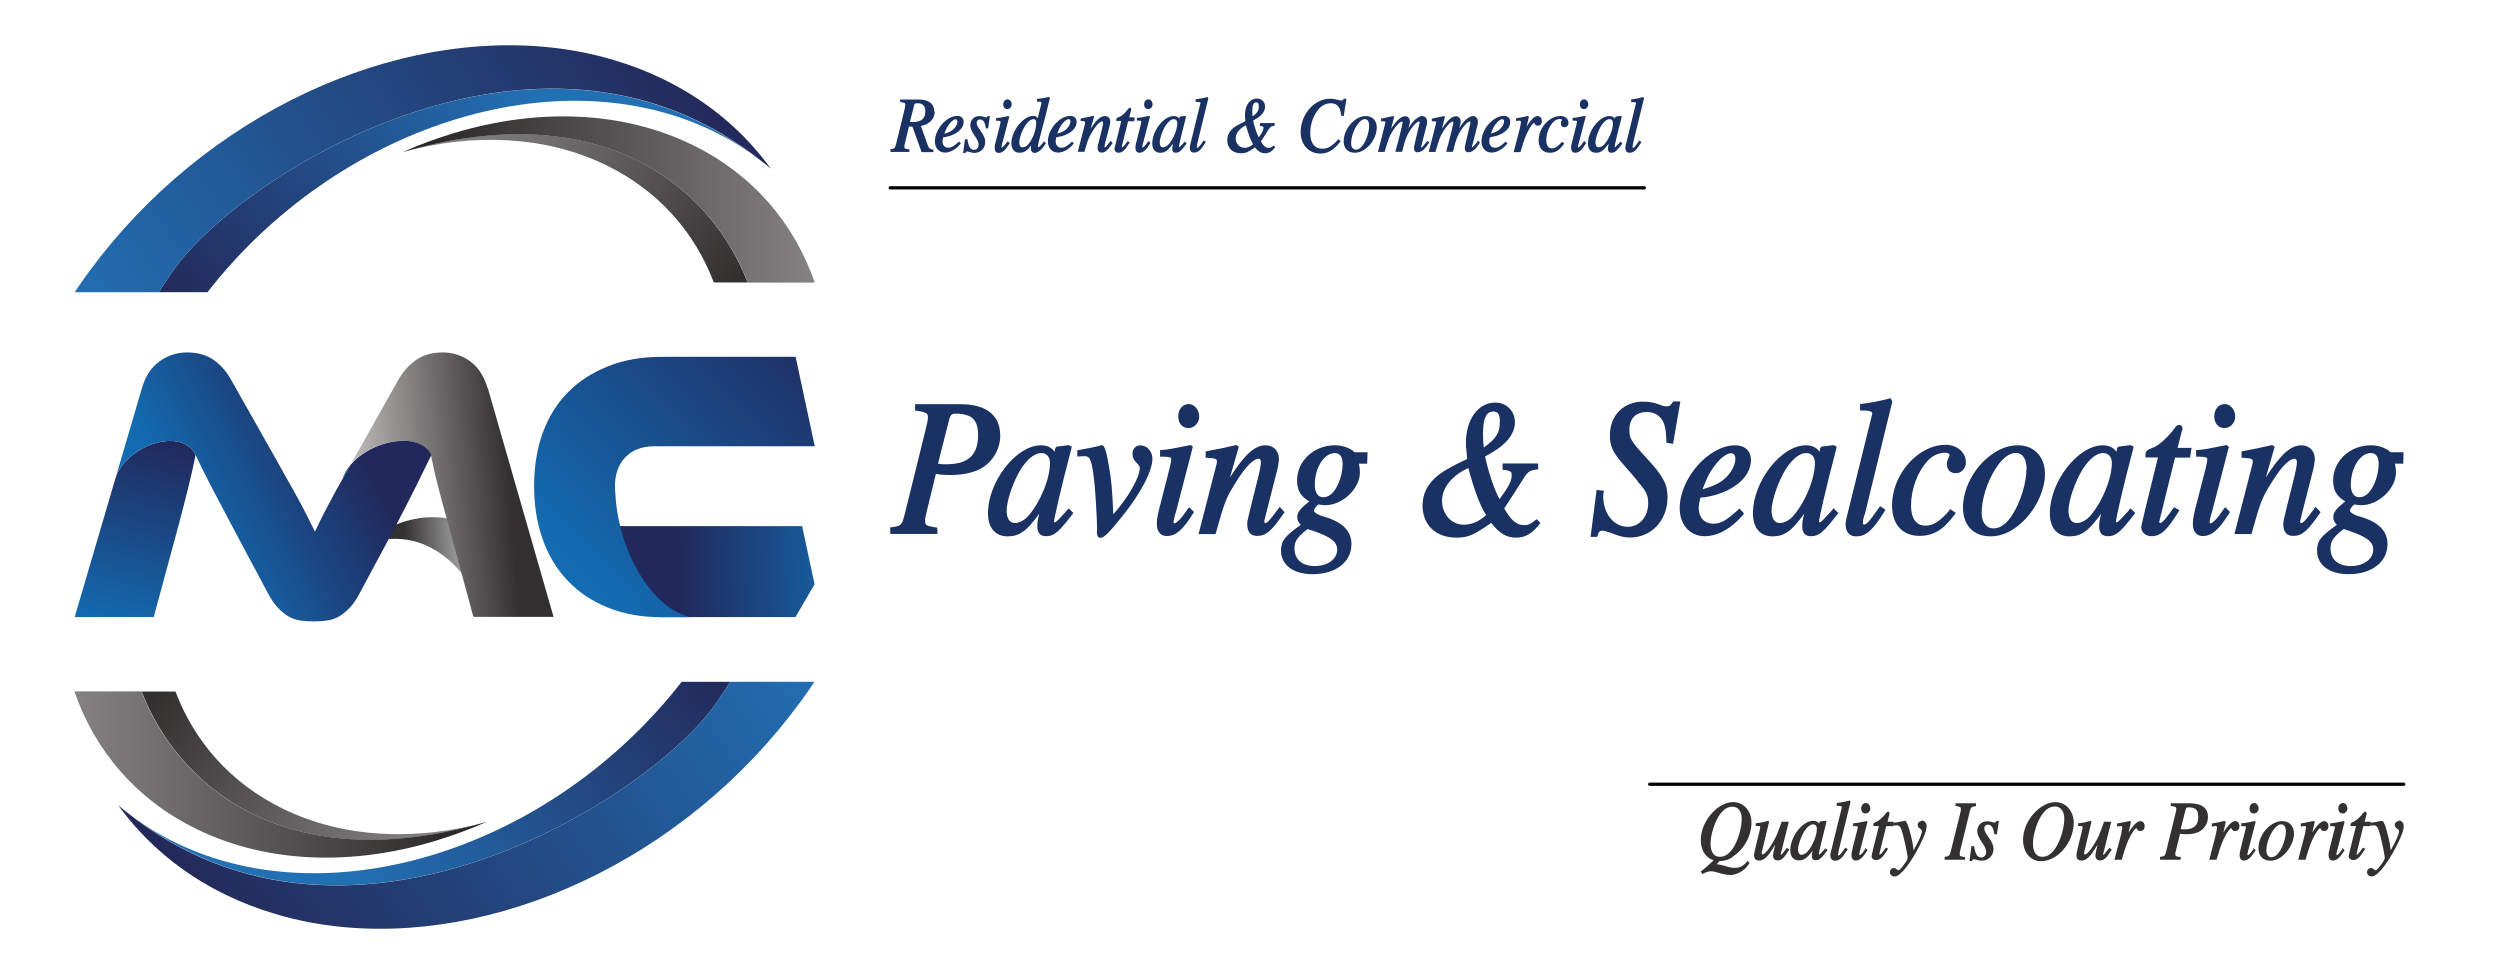 <?xml version="1.0" encoding="UTF-8"?>
<svg id="Layer_1" xmlns="http://www.w3.org/2000/svg" xmlns:xlink="http://www.w3.org/1999/xlink" version="1.1" viewBox="0 0 154 60">
  <!-- Generator: Adobe Illustrator 29.4.0, SVG Export Plug-In . SVG Version: 2.1.0 Build 152)  -->
  <defs>
    <style>
      .st0 {
        fill: #1a3164;
      }

      .st1 {
        fill: url(#linear-gradient2);
      }

      .st2 {
        fill: url(#linear-gradient1);
      }

      .st3 {
        fill: url(#linear-gradient9);
      }

      .st4 {
        fill: url(#linear-gradient3);
      }

      .st5 {
        fill: url(#linear-gradient6);
      }

      .st6 {
        fill: url(#linear-gradient8);
      }

      .st7 {
        fill: url(#linear-gradient7);
      }

      .st8 {
        fill: url(#linear-gradient5);
      }

      .st9 {
        fill: url(#linear-gradient4);
      }

      .st10 {
        fill: url(#linear-gradient13);
      }

      .st11 {
        fill: url(#linear-gradient12);
      }

      .st12 {
        fill: url(#linear-gradient11);
      }

      .st13 {
        fill: url(#linear-gradient10);
      }

      .st14 {
        fill: url(#linear-gradient14);
      }

      .st15 {
        fill: url(#linear-gradient);
      }

      .st16 {
        fill: #323031;
      }

      .st17 {
        fill: none;
        stroke: #000;
        stroke-linecap: round;
        stroke-linejoin: round;
        stroke-width: .2px;
      }
    </style>
    <linearGradient id="linear-gradient" x1="-1488.25" y1="-156.91" x2="-1505.39" y2="-171.25" gradientTransform="translate(-1459.21 -150.04) rotate(-180)" gradientUnits="userSpaceOnUse">
      <stop offset="0" stop-color="#848282"/>
      <stop offset="1" stop-color="#242121"/>
    </linearGradient>
    <linearGradient id="linear-gradient1" x1="-1509.39" y1="-162.33" x2="-1484.03" y2="-162.33" xlink:href="#linear-gradient"/>
    <linearGradient id="linear-gradient2" x1="-1473.84" y1="-173.79" x2="-1494.18" y2="-158.21" gradientTransform="translate(-1459.21 -150.04) rotate(-180)" gradientUnits="userSpaceOnUse">
      <stop offset="0" stop-color="#232a5b"/>
      <stop offset="1" stop-color="#2270b4"/>
    </linearGradient>
    <linearGradient id="linear-gradient3" x1="-1500.34" y1="-152.56" x2="-1466.95" y2="-174.82" xlink:href="#linear-gradient2"/>
    <linearGradient id="linear-gradient4" x1="6.95" y1="38.65" x2="9.83" y2="26.97" gradientUnits="userSpaceOnUse">
      <stop offset="0" stop-color="#136bb1"/>
      <stop offset="1" stop-color="#21285b"/>
    </linearGradient>
    <linearGradient id="linear-gradient5" x1="21.09" y1="29.06" x2="21.62" y2="29.06" xlink:href="#linear-gradient4"/>
    <linearGradient id="linear-gradient6" x1="30.69" y1="33.99" x2="24.97" y2="34.39" gradientUnits="userSpaceOnUse">
      <stop offset="0" stop-color="#eae9e9"/>
      <stop offset="1" stop-color="#323031"/>
    </linearGradient>
    <linearGradient id="linear-gradient7" x1="196.6" y1="-5.13" x2="207.93" y2="-5.28" gradientTransform="translate(249.62 28.96) rotate(-180)" xlink:href="#linear-gradient4"/>
    <linearGradient id="linear-gradient8" x1="214.36" y1="-5.49" x2="198.73" y2="9.46" gradientTransform="translate(249.62 28.96) rotate(-180)" xlink:href="#linear-gradient4"/>
    <linearGradient id="linear-gradient9" x1="22.12" y1="30.51" x2="31.39" y2="29.81" gradientUnits="userSpaceOnUse">
      <stop offset="0" stop-color="#b9b6b5"/>
      <stop offset="1" stop-color="#323031"/>
    </linearGradient>
    <linearGradient id="linear-gradient10" x1="11.33" y1="32.16" x2="21.69" y2="26.85" xlink:href="#linear-gradient4"/>
    <linearGradient id="linear-gradient11" x1="340.24" y1="-553.04" x2="323.09" y2="-567.38" gradientTransform="translate(-314.5 606.17)" xlink:href="#linear-gradient"/>
    <linearGradient id="linear-gradient12" x1="319.09" y1="-558.46" x2="344.45" y2="-558.46" gradientTransform="translate(-314.5 606.17)" xlink:href="#linear-gradient"/>
    <linearGradient id="linear-gradient13" x1="354.64" y1="-569.92" x2="334.3" y2="-554.34" gradientTransform="translate(-314.5 606.17)" xlink:href="#linear-gradient2"/>
    <linearGradient id="linear-gradient14" x1="328.14" y1="-548.69" x2="361.53" y2="-570.95" gradientTransform="translate(-314.5 606.17)" xlink:href="#linear-gradient2"/>
  </defs>
  <g>
    <g>
      <g>
        <path class="st15" d="M24.83,9.36c4.35-1.18,8.79-1,12.52.82,3.22,1.57,5.45,4.13,6.62,7.22h2.08c-2.09-5.48-8.55-11.69-21.23-8.05Z"/>
        <path class="st2" d="M46.05,17.41h4.03s.11,0,.11,0c-1.26-3.64-3.8-6.67-7.55-8.49-4.37-2.13-9.61-2.25-14.68-.72-1.05.32-2.1.7-3.13,1.16,12.68-3.64,19.14,2.57,21.23,8.05Z"/>
      </g>
      <path class="st1" d="M9.8,18h.2s2.78,0,2.78,0c7.92-10.18,21.51-14.62,31.17-9.91,1.11.54,2.12,1.18,3.03,1.91-13.98-11.23-32.74,1.26-36.4,6.8h0c-.17.25-.59.85-.79,1.21ZM10.38,17.13s0,0,0,0c0,0,0,0,0,0ZM10.22,17.44s0,0,0,0c0,0,0,0,0,0Z"/>
      <path class="st4" d="M9.8,18c.2-.36.62-.96.79-1.21,3.66-5.53,22.42-18.03,36.4-6.8.17.13.34.27.5.41-1.65-2.28-3.87-4.18-6.63-5.52-.98-.48-2-.87-3.05-1.18-1.4-.42-2.85-.69-4.33-.82-10.17-.9-21.8,4.77-28.65,14.78-.08.11-.15.23-.22.34h5.21Z"/>
    </g>
    <g>
      <path class="st9" d="M7.11,29.47l-2.51,8.54h4.87l1.51-5.58c.24-.91.45-1.71.62-2.41.17-.69.32-1.35.45-1.99-.82-1.75-4.26-.64-4.94,1.44Z"/>
      <path class="st8" d="M21.09,29.52c.16-.28.34-.59.53-.93-.24.28-.43.59-.53.93Z"/>
      <path class="st5" d="M25.79,31.93c-1.59.23-2.75,1.08-3.41,1.67.53-.22,1.37-.48,2.38-.39,2.69.24,4.14,2.71,4.31,3h4.37c-1.8-3-4.81-4.7-7.64-4.29Z"/>
      <path class="st7" d="M49.41,32.41h-10.93c-.77,0-1.36-.22-1.79-.66-.33-.34-.53-.78-.6-1.32.18,3.51,2.23,7.06,4.64,7.58h8.27s1.18-2.02,1.18-2.02c0-.03-.01-.05-.02-.08l-.75-3.51Z"/>
      <path class="st6" d="M33.43,33.22c.35.99.86,1.84,1.53,2.54.67.71,1.49,1.26,2.47,1.66.97.4,2.09.6,3.33.6h1.79c-2.4-.52-4.46-4.07-4.64-7.58-.02-.15-.03-.3-.03-.47,0-.75.21-1.35.64-1.8.42-.45,1.02-.68,1.79-.68h9.88s-1.18-5.51-1.18-5.51h-8.22c-1.25,0-2.36.19-3.33.58-.97.39-1.8.92-2.48,1.61-.68.69-1.19,1.52-1.55,2.5-.35.98-.53,2.07-.53,3.27s.18,2.3.53,3.28Z"/>
      <path class="st3" d="M30.04,23.92c-.22-.75-.59-1.31-1.09-1.67-.5-.36-1.07-.54-1.69-.54-.66,0-1.2.16-1.64.47-.44.31-.8.72-1.09,1.23l-2.56,4.55c-.12.22-.24.42-.35.62,1.29-1.48,4.22-2.05,4.92-.55,0,0,0-.01,0-.02.13.66.28,1.33.46,2.01.18.69.39,1.49.65,2.4l1.51,5.58h4.94l-4.05-14.09Z"/>
      <path class="st13" d="M21.62,28.6c-.19.34-.37.65-.53.93h0s0,0,0,0c-.02.03-.03.05-.05.08-.26.46-.5.88-.69,1.26-.2.38-.38.71-.53,1.01-.15.3-.29.59-.42.87-.14-.29-.29-.58-.44-.89-.15-.3-.33-.64-.53-1.01-.2-.37-.43-.79-.7-1.26-.26-.47-.57-1.02-.92-1.64l-2.56-4.53c-.29-.53-.65-.94-1.09-1.25-.44-.3-.98-.46-1.62-.46s-1.19.18-1.7.54c-.51.36-.88.91-1.1,1.67l-1.63,5.55c.68-2.08,4.12-3.19,4.94-1.44,0,0,0,0,0-.01.13.27.26.55.4.84.14.29.3.6.48.95.18.34.39.73.61,1.16.22.43.48.92.77,1.46l2.16,4.05c.21.4.42.72.64.95.22.23.44.41.66.54.22.13.46.21.72.25.26.04.54.06.84.06s.58-.02.84-.06c.26-.04.5-.12.72-.25.22-.13.44-.31.66-.54.22-.23.43-.55.64-.95l2.16-4.03c.54-1.04.98-1.9,1.32-2.58.33-.67.63-1.28.9-1.84-.7-1.49-3.63-.93-4.92.55Z"/>
    </g>
    <g>
      <g>
        <path class="st12" d="M29.95,50.64c-4.35,1.18-8.79,1-12.52-.82-3.22-1.57-5.45-4.13-6.62-7.22h-2.08c2.09,5.48,8.55,11.69,21.23,8.05Z"/>
        <path class="st11" d="M8.72,42.59h-4.03s-.11,0-.11,0c1.26,3.64,3.8,6.67,7.55,8.49,4.37,2.13,9.61,2.25,14.68.72,1.05-.32,2.1-.7,3.13-1.16-12.68,3.64-19.14-2.57-21.23-8.05Z"/>
      </g>
      <path class="st10" d="M44.97,42h-.2s-2.78,0-2.78,0c-7.92,10.18-21.51,14.62-31.17,9.91-1.11-.54-2.12-1.18-3.03-1.91,13.98,11.23,32.74-1.26,36.4-6.8h0c.17-.25.59-.85.79-1.21ZM44.39,42.87s0,0,0,0c0,0,0,0,0,0ZM44.56,42.56s0,0,0,0c0,0,0,0,0,0Z"/>
      <path class="st14" d="M44.97,42c-.2.36-.62.96-.79,1.21-3.66,5.53-22.42,18.03-36.4,6.8-.17-.13-.34-.27-.5-.41,1.65,2.28,3.87,4.18,6.63,5.52.98.48,2,.87,3.05,1.18,1.4.42,2.85.69,4.33.82,10.17.9,21.8-4.77,28.65-14.78.08-.11.15-.23.22-.34h-5.21Z"/>
    </g>
  </g>
  <g>
    <g>
      <path class="st0" d="M61.61,26.81c0-1.23-.86-1.91-2.43-1.91h-2.81v.4h.1c.66.1.69.2.69.4,0,.16-.02.28-.18.92l-1.25,5.06c-.18.68-.21.71-.79.8h-.1v.41h2.91l-.02-.4h-.09c-.65-.11-.65-.13-.65-.48,0-.1.02-.17.11-.56l.55-2.26c.24.05.5.07.91.07.93,0,1.68-.21,2.17-.6.57-.46.89-1.14.89-1.86ZM58.51,25.74c.05-.18.11-.26.38-.26.41,0,.79.1.99.26.25.2.37.53.37,1.07,0,.73-.22,1.22-.67,1.5-.32.2-.73.29-1.37.29-.16,0-.22,0-.43-.04l.72-2.83Z"/>
      <path class="st0" d="M65.76,31.4c-.11.13-.18.2-.24.26-.03.03-.05.05-.07.08-.12.13-.39.44-.48.44-.02,0-.04-.02-.04-.04,0-.2.45-2.16,1.01-4.29l.02-.08c.02-.06.03-.09.04-.17l.02-.09-.19-.09-.74.09-.08.09-.05.23c-.17-.26-.46-.4-.84-.4-1.52,0-3.26,2.23-3.26,4.19,0,.89.45,1.42,1.21,1.42.71,0,1.17-.31,1.95-1.4-.11.44-.12.56-.12.79,0,.4.18.6.54.6.51,0,.8-.29,1.62-1.35l.06-.08-.29-.29-.08.09ZM62.53,32.22c-.47,0-.52-.53-.52-.76,0-.64.41-1.81.88-2.57.42-.65.89-1.01,1.29-.98.31.02.5.25.5.6,0,.96-.56,2.35-1.3,3.23-.24.29-.58.48-.86.48Z"/>
      <path class="st0" d="M70.28,27.43c-.32,0-.52.21-.52.52,0,.23.08.39.29.6.15.15.16.2.16.27,0,.59-.7,1.81-1.63,2.86-.07-1.49-.11-2.07-.26-2.91q-.22-1.34-.41-1.34c-.08,0-.18.02-.26.05-.15.04-.81.18-1.19.24l-.1.02v.38h.12c.11-.02.23-.02.31-.02.35,0,.47.14.64,1.77.05.49.15,2.24.15,2.61v.11c-.01.16-.01.16-.01.17,0,.09,0,.37.21.37s.48-.22,1.49-1.5c1.06-1.35,1.72-2.65,1.72-3.38,0-.44-.33-.81-.72-.81Z"/>
      <path class="st0" d="M73.16,31.36c-.27.39-.34.47-.44.59-.22.24-.34.29-.37.29-.02,0-.06-.03-.06-.06,0-.12.05-.31.1-.5l.02-.05c.02-.06.04-.14.06-.21l1.01-3.9-.13-.1h-.05c-1.07.22-1.32.27-1.74.3h-.1v.41h.11c.16,0,.5.01.56.08,0,0,.02.03.02.1,0,.09-.04.25-.08.44l-.55,2.16c-.19.7-.26,1.07-.26,1.33,0,.71.43.78.61.78.56,0,.99-.37,1.63-1.4l.05-.08-.3-.3-.08.11Z"/>
      <path class="st0" d="M73.22,24.89c-.37,0-.64.32-.64.76s.26.72.63.72.66-.33.66-.71c0-.42-.3-.77-.65-.77Z"/>
      <path class="st0" d="M79.13,31.55l-.3-.33-.08.11c-.56.76-.69.89-.81.89-.03,0-.06-.03-.06-.07,0-.07,0-.07.16-.71l.63-2.46c.07-.28.11-.54.11-.72,0-.49-.34-.83-.82-.83-.66,0-1.28.55-2.19,1.97l.54-1.88-.14-.1h-.05c-.59.14-.82.19-1.76.37l-.09.02v.39h.11c.58.03.58.11.58.22,0,.09,0,.11-.02.17l-1.11,4.31h1.05l.02-.08c.53-1.88.62-2.12,1.11-2.92.84-1.42,1.32-1.64,1.52-1.64.13,0,.14.14.14.23,0,.12-.06.48-.16.88l-.49,1.97c-.16.67-.19.78-.19.91,0,.33.06.76.62.76s.89-.33,1.63-1.39l.05-.07Z"/>
      <path class="st0" d="M83.36,27.78c-.33-.23-.71-.35-1.14-.35-1.28,0-2.32.97-2.32,2.16,0,.6.21.98.75,1.3-.57.44-.74.68-.74.98,0,.18.09.32.22.46-.97.69-1.22.97-1.22,1.59,0,.88.76,1.45,1.94,1.45,1.44,0,2.4-.75,2.4-1.86,0-.79-.55-1.35-1.64-1.67-.49-.13-.67-.3-.67-.38,0-.13.21-.38.28-.38.02,0,.02,0,.05,0,.1.02.24.04.37.04,1.06,0,2.13-1.02,2.13-2.02,0-.16-.02-.34-.06-.54h.51l.02-.7h-.78s-.03,0-.11-.07ZM82.7,28.63c0,.42-.13.92-.33,1.31-.16.31-.43.69-.85.69-.48,0-.53-.54-.53-.77,0-1.04.57-1.95,1.23-1.95.12,0,.49,0,.49.72ZM79.96,33.13c.13-.18.49-.48.6-.54,0,0,0,0,0,0l.33.11c1.12.39,1.48.68,1.48,1.16,0,.58-.59,1.01-1.37,1.01s-1.26-.4-1.26-1.08c0-.28.06-.46.22-.66Z"/>
      <path class="st0" d="M101.44,25.38c.36,0,.66.13.88.39.22.27.31.66.33,1.41v.09s.41.07.41.07l.45-2.61h-.45l-.03.05c-.14.23-.2.25-.4.25-.11,0-.2-.02-.45-.12-.26-.11-.61-.17-.97-.17-1.2,0-2.04.85-2.04,2.07,0,.69.17,1.05.87,1.85.02.02.24.27.43.49.08.1.17.2.24.28.08.09.16.19.17.21v.02c.51.56.65.84.65,1.33,0,.85-.54,1.46-1.27,1.46-.85,0-1.5-.81-1.5-1.88,0-.08,0-.14.02-.22l.03-.12-.46-.05-.37,2.89h.41l.02-.08c.07-.26.16-.3.31-.3.1,0,.25.05.52.14.53.21.82.28,1.18.28,1.31,0,2.3-1.06,2.3-2.47,0-.81-.26-1.31-1.28-2.41-1-1.08-1.07-1.23-1.07-1.77,0-.68.4-1.08,1.08-1.08Z"/>
      <path class="st0" d="M104.96,30.64c1.71-.26,2.9-1.2,2.9-2.3,0-.56-.37-.91-.97-.91-1.63,0-3.42,2.03-3.42,3.88,0,1.01.63,1.72,1.54,1.72.8,0,1.68-.49,2.36-1.32l.06-.08-.28-.31-.08.08c-.75.68-1.08.86-1.53.86-.54,0-.9-.38-.9-.96,0-.17.02-.28.1-.64l.22-.03ZM105.01,29.82c.39-1.09,1.18-1.9,1.63-1.9.19,0,.26.17.26.33,0,.35-.19.76-.52,1.1-.36.37-.71.56-1.5.79l.12-.32Z"/>
      <path class="st0" d="M112.88,31.4c-.11.13-.18.2-.24.26-.03.03-.05.05-.07.08-.12.13-.39.44-.48.44-.02,0-.04-.02-.04-.04,0-.2.45-2.16,1.01-4.29l.02-.08c.02-.06.03-.09.04-.17l.02-.09-.19-.09-.74.09-.08.09-.05.23c-.17-.26-.46-.4-.84-.4-1.52,0-3.26,2.23-3.26,4.19,0,.89.45,1.42,1.21,1.42.71,0,1.17-.31,1.95-1.4-.11.44-.12.56-.12.79,0,.4.18.6.54.6.51,0,.8-.29,1.62-1.35l.06-.08-.29-.29-.08.09ZM109.65,32.22c-.47,0-.52-.53-.52-.76,0-.64.41-1.81.88-2.57.42-.65.89-1.01,1.29-.98.31.02.5.25.5.6,0,.96-.56,2.35-1.3,3.23-.24.29-.58.48-.86.48Z"/>
      <path class="st0" d="M114.86,31.71l.02-.02v-.04l1.68-6.89v-.05s-.1-.18-.1-.18l-.08.02c-.67.17-1.07.25-1.7.33h-.1v.41h.3c.29,0,.45.08.45.16,0,.03,0,.09-.04.2l-1.55,6.28c-.03.12-.05.24-.05.34,0,.67.4.77.64.77.62,0,1.01-.35,1.76-1.54l.06-.09-.33-.23-.07.09c-.68.96-.77,1.04-.95,1.04-.02,0-.05,0-.05-.11,0-.09.04-.28.08-.43,0-.03.01-.04.01-.05Z"/>
      <path class="st0" d="M120.07,31.46c-.59.67-.98.92-1.47.92-.56,0-.88-.45-.88-1.23,0-.99.38-2.04.98-2.72.3-.34.7-.54,1.1-.54.14,0,.29.03.29.13,0,.04,0,.07-.05.17-.08.17-.11.26-.11.4,0,.35.21.56.54.56.36,0,.63-.29.63-.67,0-.61-.54-1.08-1.25-1.08-1.69,0-3.3,1.81-3.3,3.73,0,1.17.63,1.88,1.69,1.88.86,0,1.49-.38,2.17-1.32l.07-.09-.35-.24-.07.08Z"/>
      <path class="st0" d="M124.31,27.43c-.48,0-.93.13-1.4.42-1.17.71-1.99,2.12-1.99,3.42,0,1.09.65,1.77,1.7,1.77.75,0,1.47-.36,2.15-1.07.74-.8,1.2-1.86,1.2-2.77,0-1.06-.67-1.77-1.66-1.77ZM124.83,28.89c0,.85-.36,2.02-.85,2.79-.37.59-.76.87-1.19.87s-.72-.38-.72-.94c0-.86.33-1.91.85-2.73h0c.41-.65.84-.98,1.27-.98.4,0,.65.38.65.99Z"/>
      <path class="st0" d="M131.17,31.4c-.11.13-.18.2-.24.26-.03.03-.05.05-.07.08-.12.13-.39.44-.48.44-.02,0-.04-.02-.04-.04,0-.2.45-2.16,1.01-4.29l.02-.08c.02-.06.03-.09.04-.17l.02-.09-.19-.09-.74.09-.08.09-.05.23c-.17-.26-.46-.4-.84-.4-1.52,0-3.26,2.23-3.26,4.19,0,.89.45,1.42,1.21,1.42.71,0,1.17-.31,1.95-1.4-.11.44-.12.56-.12.79,0,.4.18.6.54.6.51,0,.8-.29,1.62-1.35l.06-.08-.29-.29-.08.09ZM127.94,32.22c-.47,0-.52-.53-.52-.76,0-.64.41-1.81.88-2.57.42-.65.89-1.01,1.29-.98.31.02.5.25.5.6,0,.96-.56,2.35-1.3,3.23-.24.29-.58.48-.86.48Z"/>
      <path class="st0" d="M134.42,26.51c.02-.05.02-.09.02-.1,0-.17-.1-.23-.18-.23h-.05c-.1,0-.17.08-.22.15-.41.58-1.06,1.17-1.41,1.26-.23.09-.42.18-.42.41v.18h.77l-.77,3.14c-.26,1.07-.26,1.13-.26,1.15,0,.32.27.56.63.56.56,0,.95-.35,1.66-1.5l.06-.1-.33-.19-.06.09c-.4.56-.66.89-.8.89-.05,0-.05-.09-.05-.1,0,0,0-.02.01-.03l.96-3.9h.93l.09-.6h-.86l.27-1.07Z"/>
      <path class="st0" d="M137.04,24.89c-.37,0-.64.32-.64.76s.26.72.63.72.66-.33.66-.71c0-.42-.3-.77-.65-.77Z"/>
      <path class="st0" d="M136.98,31.36c-.29.41-.34.48-.44.59-.26.29-.37.29-.37.29-.02,0-.06-.03-.06-.06,0-.12.05-.31.1-.5l.02-.05c.02-.06.04-.14.06-.21l1.01-3.9-.13-.1h-.05c-1.07.22-1.32.27-1.74.3h-.1v.41h.11c.16,0,.5.01.56.08,0,0,.02.03.02.1,0,.1-.04.25-.08.45l-.55,2.15c-.19.7-.26,1.07-.26,1.33,0,.71.43.78.61.78.55,0,.99-.38,1.63-1.4l.05-.08-.3-.3-.08.11Z"/>
      <path class="st0" d="M142.95,31.55l-.31-.33-.08.11c-.56.76-.69.89-.81.89-.03,0-.06-.03-.06-.07,0-.07,0-.07.16-.71l.63-2.46c.07-.28.11-.55.11-.72,0-.49-.34-.83-.82-.83-.66,0-1.28.55-2.19,1.97l.54-1.88-.14-.1h-.05c-.59.14-.82.19-1.76.37l-.09.02v.39h.11c.58.03.58.11.58.22,0,.09,0,.11-.02.17l-1.11,4.31h1.05l.02-.08c.53-1.88.62-2.12,1.11-2.92.84-1.42,1.32-1.64,1.53-1.64.13,0,.14.14.14.23,0,.12-.06.48-.16.88l-.49,1.97c-.16.67-.19.78-.19.91,0,.33.06.76.62.76s.89-.33,1.63-1.39l.05-.07Z"/>
      <path class="st0" d="M147.18,27.78c-.33-.23-.71-.35-1.14-.35-1.28,0-2.32.97-2.32,2.16,0,.6.21.98.75,1.3-.57.44-.74.68-.74.98,0,.18.09.32.22.46-.97.69-1.22.97-1.22,1.59,0,.88.76,1.45,1.94,1.45,1.44,0,2.4-.75,2.4-1.86,0-.79-.55-1.35-1.64-1.67-.49-.13-.67-.3-.67-.38,0-.13.21-.38.28-.38.02,0,.02,0,.05,0,.1.02.24.04.37.04,1.06,0,2.13-1.02,2.13-2.02,0-.16-.02-.34-.06-.54h.51l.02-.7h-.78s-.03,0-.11-.07ZM146.52,28.63c0,.42-.13.92-.33,1.31-.16.31-.43.69-.85.69-.48,0-.53-.54-.53-.77,0-1.04.57-1.95,1.23-1.95.12,0,.49,0,.49.72ZM143.78,33.13c.13-.18.49-.48.6-.54h0s.33.11.33.11c1.12.39,1.48.68,1.48,1.16,0,.58-.59,1.01-1.37,1.01s-1.26-.4-1.26-1.08c0-.28.06-.46.22-.66Z"/>
      <path class="st0" d="M94.61,32.02c-.32.26-.47.33-.71.33-.47,0-.82-.29-1.24-1.03l.23-.35c.42-.64.56-.86.82-1.28.19-.31.31-.48.42-.58.14-.12.24-.15.55-.19h.07v-.37h-2.19v.39h.08c.44.06.48.13.48.32,0,.36-.16.69-.75,1.49-.33-.62-.65-1.54-.89-2.63.64-.35.96-.57,1.25-.86.39-.39.59-.81.59-1.25,0-.69-.52-1.21-1.21-1.21-1.06,0-1.81,1.03-1.81,2.51,0,.16.01.29.05.63,0,.03,0,.09.01.16,0,.05.01.11.02.17-1.09.52-1.57.8-1.96,1.15-.54.5-.79,1.05-.79,1.73,0,1.19.82,1.97,2.09,1.97.7,0,1.05-.15,2.14-.91.49.64.94.91,1.52.91s.99-.24,1.46-.84l.05-.06-.22-.24-.06.05ZM91.35,26.77c0-1.26.34-1.42.64-1.42.21,0,.4.07.4.61,0,.7-.2,1.04-.99,1.61-.03-.29-.05-.52-.05-.8ZM91.55,31.73c-.47.41-.89.59-1.4.59-.74,0-1.32-.65-1.32-1.47s.63-1.57,1.62-2.02c.36,1.36.74,2.36,1.1,2.91Z"/>
    </g>
    <g>
      <g>
        <path class="st0" d="M78.47,8.95l-.03.03c-.13.1-.19.13-.28.13-.19,0-.32-.11-.49-.4l.09-.13c.17-.26.23-.35.33-.52.08-.12.13-.19.17-.23.06-.05.09-.06.22-.08h.04v-.17h-.91v.18h.04c.18.02.18.06.18.12,0,.14-.06.27-.29.58-.13-.25-.25-.61-.35-1.03.25-.14.38-.23.5-.35.16-.16.24-.33.24-.51,0-.29-.22-.5-.5-.5-.44,0-.74.42-.74,1.02,0,.06,0,.12.02.26,0,.01,0,.04,0,.06,0,.02,0,.04,0,.06-.44.21-.63.32-.79.46-.22.21-.32.43-.32.71,0,.49.33.8.85.8.28,0,.43-.06.86-.36.2.26.38.36.62.36s.41-.1.6-.34l.02-.03-.1-.11ZM77.39,6.31c.07,0,.15.02.15.23,0,.27-.08.41-.38.63-.01-.11-.02-.2-.02-.3,0-.5.13-.56.25-.56ZM76.64,9.1c-.29,0-.52-.26-.52-.58s.25-.62.63-.8c.15.54.29.93.44,1.16-.18.16-.35.23-.55.23Z"/>
        <g>
          <path class="st0" d="M57.55,6.87c0-.48-.34-.74-.97-.74h-1.13v.16h.04c.19.03.2.04.24.06.02.01.04.05.04.1s-.02.16-.05.29l-.52,2.13c-.07.27-.09.28-.31.32h-.04v.17h1.17v-.16s-.05,0-.05,0c-.26-.04-.26-.05-.26-.18,0-.04,0-.1.05-.26l.23-.97.22.02.56,1.56h.73v-.16h-.04c-.18-.02-.25-.08-.33-.32l-.4-1.13c.31-.08.45-.15.61-.3.15-.15.24-.34.24-.57ZM56.32,6.46c.02-.07.05-.1.18-.1.34,0,.5.16.5.5,0,.45-.25.66-.78.66-.06,0-.1,0-.17-.01l.27-1.06Z"/>
          <path class="st0" d="M59.04,8.75c-.3.27-.44.35-.62.35-.22,0-.36-.15-.36-.39,0-.07,0-.11.04-.26h.09c.69-.12,1.17-.5,1.17-.94,0-.23-.15-.37-.39-.37-.66,0-1.38.82-1.38,1.57,0,.41.26.69.62.69.32,0,.68-.2.95-.53l.03-.03-.11-.12-.03.03ZM58.87,7.35c.08,0,.11.07.11.13,0,.14-.08.31-.21.44-.14.15-.29.23-.6.32l.05-.13c.16-.44.48-.77.66-.77Z"/>
          <path class="st0" d="M60.84,7.17c-.03.05-.04.06-.09.06-.03,0-.07,0-.14-.03-.11-.04-.18-.05-.27-.05-.34,0-.57.23-.57.58,0,.16.09.38.28.65.16.22.23.39.23.52,0,.2-.11.33-.28.33-.15,0-.32-.07-.4-.61v-.04h-.16l-.11.85h.15v-.03c.05-.07.06-.07.07-.07.05,0,.13.02.2.04.1.03.17.05.26.05.4,0,.68-.28.68-.68,0-.2-.09-.41-.3-.7-.16-.22-.23-.35-.23-.47,0-.13.08-.21.2-.21s.31.05.36.51v.04h.15l.11-.76h-.15v.02Z"/>
          <path class="st0" d="M62.04,8.73c-.11.16-.14.19-.18.24-.09.1-.14.12-.15.12,0,0-.02-.01-.02-.03,0-.05.02-.13.04-.2v-.02s.02-.06.03-.08l.41-1.57-.05-.04h-.02c-.43.09-.53.11-.7.12h-.04v.17h.04c.07,0,.2,0,.23.03,0,0,0,.01,0,.04,0,.04-.01.1-.03.18l-.22.87c-.08.28-.11.43-.11.54,0,.29.17.32.25.32.23,0,.4-.15.66-.57l.02-.03-.12-.12-.03.04Z"/>
          <path class="st0" d="M62.06,6.12c-.15,0-.26.13-.26.31s.1.29.25.29.27-.13.27-.29c0-.17-.12-.31-.26-.31Z"/>
          <path class="st0" d="M64.29,8.74c-.24.3-.27.32-.33.32-.02,0-.03-.02-.03-.05,0-.06.13-.57.29-1.17.11-.4.21-.8.45-1.78v-.02s-.05-.07-.05-.07h-.03c-.25.07-.4.09-.67.12h-.04v.17h.04c.23.01.23.02.23.08,0,.06,0,.06-.07.32l-.16.63c-.05-.11-.14-.15-.28-.15-.6,0-1.34.92-1.34,1.68,0,.37.19.59.51.59.27,0,.46-.12.71-.46-.02.09-.02.14-.02.21,0,.15.09.26.23.26.2,0,.45-.2.68-.57l.02-.03-.11-.11-.03.04ZM63,9.08c-.13,0-.21-.1-.21-.27,0-.38.22-.93.51-1.26h0c.11-.13.25-.21.36-.21,0,0,.01,0,.02,0,.07,0,.15.03.15.22,0,.45-.2.99-.49,1.33-.1.12-.22.18-.33.18Z"/>
          <path class="st0" d="M65.15,8.44c.69-.1,1.17-.48,1.17-.93,0-.23-.15-.37-.39-.37-.66,0-1.38.82-1.38,1.57,0,.41.26.69.62.69.32,0,.68-.2.95-.53l.03-.03-.11-.12-.03.03c-.3.27-.44.35-.62.35-.22,0-.36-.15-.36-.39,0-.07,0-.11.04-.26h.09ZM65.17,8.11c.16-.44.48-.77.66-.77.08,0,.11.07.11.13,0,.14-.08.31-.21.44-.14.15-.29.23-.6.32l.05-.13Z"/>
          <path class="st0" d="M68.38,8.72c-.23.31-.28.36-.33.36-.01,0-.02-.01-.02-.03,0-.03,0-.03.06-.29l.26-.99c.03-.11.04-.22.04-.29,0-.2-.14-.33-.33-.33-.26,0-.52.22-.88.79l.22-.76-.06-.04h-.02c-.24.06-.33.08-.71.15h-.04v.16h.04c.23.01.23.04.23.09,0,.04,0,.05,0,.07l-.45,1.74h.42v-.03c.22-.76.26-.86.46-1.18.34-.57.53-.66.62-.66.05,0,.06.06.06.09,0,.05-.02.19-.06.35l-.2.8c-.07.27-.08.31-.08.37,0,.13.03.31.25.31s.36-.13.66-.56l.02-.03-.12-.13-.03.04Z"/>
          <path class="st0" d="M69.68,6.77s0-.04,0-.04c0-.07-.04-.09-.07-.09h-.02s-.07.03-.09.06c-.16.24-.43.47-.57.51-.11.04-.17.08-.17.17v.07h.31l-.31,1.26c-.11.43-.11.45-.11.47,0,.13.11.23.25.23.23,0,.38-.14.67-.6l.02-.04-.13-.08-.02.03c-.16.23-.27.36-.32.36-.02,0-.02-.03-.02-.04,0,0,0,0,0,0l.39-1.57h.38l.03-.24h-.34l.11-.43Z"/>
          <path class="st0" d="M70.71,8.73c-.11.16-.14.19-.18.24-.11.12-.15.12-.15.12,0,0-.02-.01-.02-.03,0-.05.02-.13.04-.2v-.02s.02-.06.03-.09l.41-1.57-.05-.04h-.02c-.43.09-.53.11-.7.12h-.04v.17h.04c.07,0,.2,0,.23.03,0,0,0,.01,0,.04,0,.04-.01.1-.03.18l-.22.87c-.08.28-.11.43-.11.54,0,.29.17.32.25.32.22,0,.4-.15.66-.57l.02-.03-.12-.12-.03.04Z"/>
          <path class="st0" d="M70.74,6.12c-.15,0-.26.13-.26.31s.1.29.25.29.27-.13.27-.29c0-.17-.12-.31-.26-.31Z"/>
          <path class="st0" d="M72.96,8.75c-.04.05-.07.08-.1.11-.01.01-.02.02-.03.03-.05.05-.16.18-.2.18,0,0-.01,0-.01-.02,0-.08.18-.87.41-1.73v-.03s.02-.04.03-.07v-.04s-.07-.04-.07-.04l-.3.04-.03.04-.02.09c-.07-.11-.19-.16-.34-.16-.62,0-1.32.9-1.32,1.69,0,.36.18.57.49.57.29,0,.47-.13.79-.56-.04.18-.05.22-.05.32,0,.16.07.24.22.24.21,0,.32-.12.65-.54l.02-.03-.12-.12-.03.04ZM71.65,9.08c-.19,0-.21-.21-.21-.3,0-.26.16-.73.36-1.04.17-.26.36-.41.52-.4.12,0,.2.1.2.24,0,.39-.22.95-.52,1.3-.1.12-.24.19-.35.19Z"/>
          <path class="st0" d="M74.37,5.98c-.27.07-.43.1-.68.13h-.04v.17h.12c.12,0,.18.03.18.06,0,.01,0,.04-.02.08l-.62,2.53s-.02.1-.02.14c0,.27.16.31.26.31.25,0,.41-.14.71-.62l.02-.04-.13-.09-.03.04c-.27.39-.31.42-.38.42,0,0-.02,0-.02-.04,0-.04.02-.11.03-.17,0-.01,0-.02,0-.02h0v-.03l.68-2.78v-.02s-.04-.07-.04-.07h-.03Z"/>
          <path class="st0" d="M82.94,6.08h-.18v.03c-.03.06-.06.08-.13.08-.03,0-.08,0-.17-.03-.2-.05-.38-.08-.53-.08-.97,0-1.81.96-1.81,2.06,0,.77.5,1.32,1.21,1.32.47,0,.82-.21,1.23-.73l.03-.03-.15-.12-.03.03c-.38.42-.62.55-.97.55-.46,0-.73-.35-.73-.96,0-.56.2-1.11.53-1.49.2-.23.46-.35.74-.35.38,0,.59.24.63.73v.03s.16.03.16.03l.17-1.05Z"/>
          <path class="st0" d="M84.14,7.15c-.19,0-.37.05-.57.17-.47.29-.8.85-.8,1.38,0,.44.26.71.69.71.3,0,.59-.15.87-.43.3-.32.48-.75.48-1.12,0-.43-.27-.71-.67-.71ZM84.08,7.34c.16,0,.26.15.26.4,0,.34-.14.82-.34,1.13-.15.24-.31.35-.48.35s-.29-.15-.29-.38c0-.35.13-.77.34-1.1h0c.17-.26.34-.4.51-.4Z"/>
          <path class="st0" d="M87.92,8.68l-.03.04c-.28.36-.28.36-.35.36,0,0,0,0,0-.03,0,0,0-.04.05-.2l.31-1.21s.01-.11.01-.15c0-.2-.13-.34-.3-.34-.1,0-.2.04-.31.12-.18.12-.33.29-.54.63.06-.21.09-.35.09-.41,0-.19-.12-.33-.29-.33-.25,0-.52.24-.87.77l.19-.74-.05-.04h-.02c-.07.02-.13.03-.18.04-.15.03-.26.06-.52.11h-.04v.17h.04q.19,0,.22.03h0s.01.02.01.03c0,.02-.03.17-.27,1.09-.09.35-.11.43-.16.62l-.03.12h.42v-.03c.23-.77.29-.94.44-1.18.27-.45.51-.66.62-.66.01,0,.04,0,.04.07,0,.05-.13.6-.31,1.29-.03.12-.05.18-.09.32l-.05.18h.43v-.04c.18-.74.28-.98.5-1.31.24-.36.44-.52.53-.52.02,0,.04.02.04.05,0,.02,0,.07-.03.16l-.26,1.1c-.05.21-.06.28-.06.33,0,.17.08.26.22.26.22,0,.44-.17.67-.53l.05-.07-.14-.12Z"/>
          <path class="st0" d="M91.02,8.72q-.28.36-.35.36s0,0,0-.03c0,0,0-.04.05-.2l.31-1.21s.01-.11.01-.15c0-.2-.13-.34-.3-.34-.1,0-.2.04-.31.12-.18.12-.33.29-.54.63.06-.21.09-.35.09-.41,0-.19-.12-.33-.29-.33-.25,0-.52.24-.87.77l.19-.74-.05-.04h-.02c-.07.02-.13.03-.18.04-.15.03-.26.06-.52.11h-.04v.17h.04q.19,0,.22.03h0s.01.02.01.03c0,.02-.03.17-.27,1.09-.09.35-.11.43-.16.62l-.03.12h.42v-.03c.23-.77.29-.94.44-1.18.27-.45.51-.66.62-.66.01,0,.04,0,.04.07,0,.05-.13.6-.31,1.29-.03.12-.05.18-.09.32l-.05.18h.43v-.04c.18-.74.28-.98.5-1.31.24-.36.44-.52.53-.52.02,0,.04.02.04.05,0,.02,0,.07-.03.16l-.26,1.1c-.05.21-.06.28-.06.33,0,.17.08.26.22.26.22,0,.44-.17.67-.53l.05-.07-.14-.12-.03.04Z"/>
          <path class="st0" d="M91.86,8.44c.69-.1,1.17-.48,1.17-.93,0-.23-.15-.37-.39-.37-.66,0-1.38.82-1.38,1.57,0,.41.26.69.62.69.32,0,.68-.2.95-.53l.03-.03-.11-.12-.03.03c-.3.27-.44.35-.62.35-.22,0-.36-.15-.36-.39,0-.07,0-.11.04-.26h.09ZM91.88,8.11c.16-.44.48-.77.66-.77.08,0,.11.07.11.13,0,.14-.08.31-.21.44-.14.15-.29.23-.6.32l.05-.13Z"/>
          <path class="st0" d="M94.97,7.44c0-.17-.1-.29-.25-.29-.12,0-.25.08-.37.22-.11.12-.22.28-.31.43l.14-.61-.05-.04h-.05c-.29.07-.35.08-.65.13h-.04v.18l.09-.02c.06-.01.08-.01.1-.01.11,0,.11.07.11.09,0,.06-.03.24-.07.39l-.38,1.46h.43v-.03c.24-.82.32-1.01.52-1.38.22-.39.3-.39.31-.39,0,0,.01,0,.03.04.04.1.09.13.2.13.16,0,.25-.11.25-.28Z"/>
          <path class="st0" d="M96.11,7.15c-.68,0-1.33.73-1.33,1.5,0,.47.26.76.68.76.35,0,.6-.15.87-.53l.03-.04-.14-.1-.03.03c-.24.27-.4.37-.59.37-.22,0-.35-.18-.35-.49,0-.4.15-.82.4-1.1.12-.14.28-.22.44-.22.06,0,.12.01.12.05,0,.01,0,.03-.02.07-.03.07-.04.11-.04.16,0,.14.08.23.22.23.14,0,.25-.12.25-.27,0-.25-.22-.43-.51-.43Z"/>
          <path class="st0" d="M97.58,6.12c-.15,0-.26.13-.26.31s.1.29.25.29.27-.13.27-.29c0-.17-.12-.31-.26-.31Z"/>
          <path class="st0" d="M97.55,8.73c-.11.16-.14.19-.18.24-.11.12-.15.12-.15.12,0,0-.02-.01-.02-.03,0-.05.02-.13.04-.2v-.02s.02-.06.03-.09l.41-1.57-.05-.04h-.02c-.43.09-.53.11-.7.12h-.04v.17h.04c.07,0,.2,0,.23.03,0,0,0,.01,0,.04,0,.04-.01.1-.03.18l-.22.87c-.08.28-.11.43-.11.54,0,.29.17.32.25.32.23,0,.4-.15.66-.57l.02-.03-.12-.12-.03.04Z"/>
          <path class="st0" d="M99.8,8.75c-.04.05-.07.08-.1.11-.01.01-.02.02-.03.03-.05.05-.16.18-.2.18,0,0-.01,0-.01-.02,0-.08.18-.87.41-1.73v-.03s.02-.04.03-.07v-.04s-.07-.04-.07-.04l-.3.04-.03.04-.02.09c-.07-.11-.19-.16-.34-.16-.62,0-1.32.9-1.32,1.69,0,.36.18.57.49.57.29,0,.47-.13.79-.56-.04.18-.05.22-.05.32,0,.16.07.24.22.24.21,0,.32-.12.65-.54l.02-.03-.12-.12-.03.04ZM98.49,9.08c-.19,0-.21-.21-.21-.3,0-.26.16-.73.36-1.04.17-.26.36-.41.52-.4.12,0,.2.1.2.24,0,.39-.22.95-.52,1.3-.1.12-.23.19-.35.19Z"/>
          <path class="st0" d="M100.96,8.69c-.27.39-.31.42-.38.42,0,0-.02,0-.02-.04,0-.04.02-.11.03-.17,0-.01,0-.02,0-.02h0v-.03l.68-2.8-.04-.07h-.03c-.27.08-.43.11-.68.14h-.04v.17h.12c.12,0,.18.03.18.06,0,.01,0,.04-.02.08l-.62,2.53s-.02.1-.02.14c0,.27.16.31.26.31.25,0,.41-.14.71-.62l.02-.04-.13-.09-.03.04Z"/>
        </g>
      </g>
      <line class="st17" x1="54.84" y1="11.57" x2="101.29" y2="11.57"/>
    </g>
    <g>
      <g>
        <path class="st16" d="M106.7,52.79c.71-.43,1.19-1.28,1.19-2.11,0-.74-.48-1.27-1.14-1.27-.4,0-.83.21-1.22.6-.48.49-.76,1.12-.76,1.73,0,.45.15.82.42,1.05.12.1.21.15.37.2-.38.37-.43.41-.76.67l-.03.03.1.16.04-.03c.17-.1.34-.15.52-.15.09,0,.21.03.42.09.28.09.55.14.74.14.28,0,.61-.14.86-.35.12-.1.18-.18.3-.36l.03-.04-.14-.11-.03.04c-.25.29-.43.38-.76.38-.15,0-.31-.03-.57-.11-.27-.08-.43-.11-.54-.11h0s.17-.19.17-.19c.37-.03.55-.08.81-.25ZM106.72,49.69c.35,0,.57.29.57.75,0,.55-.21,1.28-.5,1.75-.25.4-.53.59-.85.59-.37,0-.57-.29-.57-.83,0-.47.22-1.22.5-1.67.25-.4.53-.59.86-.59Z"/>
        <path class="st16" d="M110.04,52.27c-.23.31-.3.39-.35.39,0,0,0,0,0-.03,0-.02,0-.03.1-.4l.4-1.61h-.45v.03c-.29.81-.32.88-.54,1.25-.38.66-.57.73-.63.73-.01,0-.02,0-.03-.01-.01-.01-.02-.04-.02-.06v-.04s.46-1.91.46-1.91l-.06-.04h-.02c-.24.07-.42.11-.71.14h-.04v.17h.05q.18,0,.21.02s.02.03.02.06c0,.03-.02.14-.07.34l-.18.73c-.09.38-.13.55-.13.65,0,.27.16.33.3.33.32,0,.55-.22,1-.98-.09.36-.13.59-.13.68,0,.18.1.29.28.29.25,0,.38-.13.7-.63l.03-.04-.15-.1-.03.04Z"/>
        <path class="st16" d="M112.4,52.31c-.05.06-.08.09-.1.11-.01.01-.02.02-.03.03-.05.06-.17.19-.21.19-.01,0-.02,0-.02-.02,0-.09.2-.94.44-1.87v-.04s.02-.04.03-.07v-.04s-.07-.04-.07-.04l-.32.04-.04.04-.02.1c-.07-.11-.2-.18-.36-.18-.66,0-1.42.97-1.42,1.82,0,.39.2.62.53.62.31,0,.51-.14.85-.61-.05.19-.05.24-.05.34,0,.17.08.26.24.26.22,0,.35-.12.7-.59l.03-.03-.12-.12-.03.04ZM110.99,52.66c-.2,0-.23-.23-.23-.33,0-.27.18-.79.38-1.12.18-.28.39-.44.56-.43.13,0,.22.11.22.26,0,.42-.24,1.02-.56,1.4-.11.13-.25.21-.37.21Z"/>
        <path class="st16" d="M113.92,49.32c-.29.07-.46.11-.74.14h-.04v.18h.13c.13,0,.19.04.19.07,0,.01,0,.04-.02.09l-.67,2.73c-.01.05-.02.1-.02.15,0,.29.17.34.28.34.27,0,.44-.15.77-.67l.02-.04-.14-.1-.03.04c-.3.42-.34.45-.41.45,0,0-.02,0-.02-.05,0-.04.02-.12.04-.19,0-.01,0-.02,0-.02h0v-.03l.73-3v-.02s-.04-.08-.04-.08h-.04Z"/>
        <path class="st16" d="M114.91,52.29c-.12.17-.15.21-.19.26-.1.1-.15.13-.16.13,0,0-.03-.01-.03-.03,0-.05.02-.14.04-.22v-.02s.03-.06.03-.09l.44-1.7-.06-.04h-.02c-.47.1-.57.12-.76.13h-.05v.18h.05c.07,0,.22,0,.24.03,0,0,0,.01,0,.04,0,.04-.02.11-.04.19l-.24.94c-.08.3-.11.47-.11.58,0,.31.18.34.26.34.24,0,.43-.17.71-.61l.02-.03-.13-.13-.03.05Z"/>
        <path class="st16" d="M114.93,49.47c-.16,0-.28.14-.28.33s.11.31.27.31.29-.14.29-.31c0-.18-.13-.34-.28-.34Z"/>
        <path class="st16" d="M118.37,50.58c-.14,0-.24.1-.24.24,0,.11.06.17.16.24.08.05.1.09.1.13,0,.18-.15.54-.51,1.19l-.07-.46c-.04-.26-.3-1.35-.45-1.35h-.05s0,0-.02,0h0s-.12.02-.26.05l-.2.04s-.03,0-.06,0c-.03,0-.06.01-.09.02h-.04s0-.06,0-.06h-.37l.12-.47s0-.04,0-.05c0-.07-.04-.1-.08-.1h-.02s-.07.03-.1.07c-.18.25-.46.51-.61.55-.1.04-.18.08-.18.18v.08h.34l-.34,1.36c-.11.47-.11.49-.11.5,0,.14.12.24.27.24.24,0,.41-.15.72-.65l.03-.04-.14-.08-.03.04c-.17.25-.29.39-.35.39-.02,0-.02-.04-.02-.04,0,0,0,0,0-.01l.42-1.7h.41l.02-.17v.16l.06-.02c.06-.01.09-.02.14-.02.15,0,.24.05.33.33.13.4.36,1.47.36,1.67,0,.07-.03.13-.09.23-.18.27-.27.37-.3.4-.1.12-.14.14-.18.14-.01,0-.04-.01-.07-.04-.08-.07-.14-.1-.21-.1-.13,0-.24.11-.24.25,0,.16.12.27.29.27.39,0,1.05-.95,1.5-1.83.33-.64.47-1.02.47-1.28,0-.18-.14-.34-.31-.34Z"/>
        <path class="st16" d="M121.33,50.01c.07-.28.09-.3.35-.35h.04s0-.18,0-.18h-1.26v.17h.04c.28.05.29.08.29.19,0,.07-.01.16-.05.3l-.57,2.29c-.08.28-.09.3-.34.35h-.04v.18h1.26v-.17s-.05,0-.05,0c-.28-.04-.28-.07-.28-.17,0-.1,0-.14.05-.31l.56-2.29Z"/>
        <path class="st16" d="M122.96,50.6c-.03.06-.05.07-.1.07-.03,0-.07,0-.15-.03-.12-.04-.19-.05-.29-.05-.37,0-.62.25-.62.62,0,.18.1.41.3.7.17.24.25.42.25.56,0,.21-.12.35-.31.35-.16,0-.34-.08-.43-.66v-.04h-.17l-.12.92h.16v-.03c.05-.08.07-.08.08-.08.05,0,.14.02.22.04.11.03.19.05.28.05.43,0,.74-.31.74-.73,0-.21-.1-.44-.33-.75-.17-.23-.24-.38-.24-.51,0-.14.08-.23.22-.23s.33.06.39.55v.04h.17l.12-.82h-.16v.03Z"/>
        <path class="st16" d="M126.62,49.41c-.41,0-.85.21-1.24.6-.48.48-.76,1.11-.76,1.73,0,.76.46,1.31,1.1,1.31,1.01,0,1.97-1.09,2.02-2.29.02-.4-.11-.76-.35-1.02-.2-.21-.48-.33-.77-.33ZM125.8,52.78c-.37,0-.57-.3-.57-.84,0-.48.22-1.23.5-1.67.25-.4.53-.59.86-.59.35,0,.57.29.57.75,0,.55-.21,1.28-.51,1.76-.25.4-.52.59-.84.59Z"/>
        <path class="st16" d="M129.9,52.27c-.23.31-.3.39-.35.39,0,0,0,0,0-.03,0-.02,0-.03.1-.4l.4-1.61h-.45v.03c-.29.81-.32.88-.54,1.25-.38.66-.57.73-.63.73-.01,0-.02,0-.03-.01-.01-.01-.02-.04-.02-.06v-.04s.45-1.88.45-1.88v-.03s-.05-.04-.05-.04h-.02c-.24.07-.42.11-.71.14h-.04v.17h.05q.18,0,.21.02s.02.03.02.06c0,.03-.02.14-.07.34l-.18.73c-.09.38-.13.55-.13.65,0,.27.16.33.3.33.32,0,.55-.22,1-.98-.09.36-.13.59-.13.68,0,.18.1.29.28.29.25,0,.38-.13.7-.63l.03-.04-.15-.1-.03.04Z"/>
        <path class="st16" d="M131.86,50.58c-.12,0-.27.09-.4.24-.12.13-.24.3-.34.46l.15-.66-.06-.04h-.06c-.31.07-.37.08-.7.14h-.04v.2l.1-.02c.07-.01.08-.02.11-.02.11,0,.11.07.11.09,0,.06-.04.26-.07.42l-.41,1.57h.46v-.04c.26-.88.34-1.09.56-1.49.24-.42.33-.42.33-.42,0,0,.01,0,.03.04.05.1.1.14.21.14.17,0,.27-.11.27-.3s-.11-.31-.27-.31Z"/>
        <path class="st16" d="M134.94,49.48h-1.22v.17h.04c.29.04.3.09.3.18,0,.07,0,.12-.08.4l-.54,2.2c-.08.3-.09.31-.34.35h-.04v.18h1.27v-.17s-.05,0-.05,0c-.28-.04-.28-.05-.28-.2,0-.05,0-.07.05-.24l.24-.99c.1.02.22.03.39.03.41,0,.73-.09.94-.26.25-.2.39-.49.39-.81,0-.54-.38-.83-1.06-.83ZM134.65,49.84c.02-.08.05-.11.17-.11.18,0,.34.04.43.11.11.09.16.23.16.47,0,.32-.09.53-.29.65-.14.09-.32.13-.6.13-.07,0-.1,0-.19-.02l.31-1.23Z"/>
        <path class="st16" d="M137.7,50.58c-.12,0-.27.09-.4.24-.12.13-.24.3-.34.46l.15-.66-.06-.04h-.06c-.31.07-.37.08-.7.14h-.04v.2l.1-.02c.07-.01.08-.02.11-.02.11,0,.11.07.11.09,0,.06-.04.26-.07.42l-.41,1.57h.46v-.04c.26-.88.34-1.09.56-1.49.24-.42.33-.42.33-.42,0,0,.01,0,.03.04.05.1.1.14.21.14.17,0,.27-.11.27-.3s-.11-.31-.27-.31Z"/>
        <path class="st16" d="M138.85,49.47c-.16,0-.28.14-.28.33s.11.31.27.31.29-.14.29-.31c0-.18-.13-.34-.28-.34Z"/>
        <path class="st16" d="M138.82,52.29c-.12.17-.15.21-.19.26-.1.1-.15.13-.16.13,0,0-.03-.01-.03-.03,0-.05.02-.14.04-.22v-.02s.03-.06.03-.09l.44-1.7-.06-.04h-.02c-.47.1-.57.12-.76.13h-.05v.18h.05c.07,0,.22,0,.24.03,0,0,0,.01,0,.04,0,.04-.02.11-.04.19l-.24.94c-.08.3-.11.47-.11.58,0,.31.18.34.26.34.24,0,.43-.17.71-.61l.02-.03-.13-.13-.03.05Z"/>
        <path class="st16" d="M140.59,50.58c-.21,0-.4.06-.61.18-.51.31-.86.92-.86,1.49,0,.47.28.77.74.77.33,0,.64-.16.93-.47.32-.35.52-.81.52-1.2,0-.46-.29-.77-.72-.77ZM139.93,52.81c-.19,0-.32-.16-.32-.41,0-.37.14-.83.37-1.19h0c.18-.28.36-.43.55-.43.17,0,.28.16.28.43,0,.37-.16.88-.37,1.21-.16.26-.33.38-.52.38Z"/>
        <path class="st16" d="M143.18,50.58c-.12,0-.27.09-.4.24-.12.13-.24.3-.34.46l.15-.66-.06-.04h-.06c-.31.07-.37.08-.7.14h-.04v.2l.1-.02c.07-.01.08-.02.11-.02.11,0,.11.07.11.09,0,.06-.04.26-.07.42l-.41,1.57h.46v-.04c.26-.88.34-1.09.56-1.49.24-.42.33-.42.33-.42,0,0,.01,0,.03.04.05.1.1.14.21.14.17,0,.27-.11.27-.3s-.11-.31-.27-.31Z"/>
        <path class="st16" d="M144.32,49.47c-.16,0-.28.14-.28.33s.11.31.27.31.29-.14.29-.31c0-.18-.13-.34-.28-.34Z"/>
        <path class="st16" d="M144.3,52.29c-.12.17-.15.21-.19.26-.1.1-.15.13-.16.13,0,0-.03-.01-.03-.03,0-.05.02-.14.04-.22v-.02s.03-.06.03-.09l.44-1.7-.06-.04h-.02c-.47.1-.57.12-.76.13h-.05v.18h.05c.07,0,.22,0,.24.03,0,0,0,.01,0,.04,0,.04-.02.11-.04.19l-.24.94c-.08.3-.11.47-.11.58,0,.31.18.34.26.34.24,0,.43-.17.71-.61l.02-.03-.13-.13-.03.05Z"/>
        <path class="st16" d="M147.76,50.58c-.14,0-.24.1-.24.24,0,.11.06.17.16.24.08.05.1.09.1.13,0,.18-.15.54-.51,1.19l-.07-.46c-.04-.26-.3-1.35-.45-1.35h-.05s0,0-.02,0h0s-.12.02-.26.05l-.2.04s-.03,0-.06,0c-.03,0-.06.01-.09.02h-.04s0-.06,0-.06h-.37l.12-.47s0-.04,0-.05c0-.07-.04-.1-.08-.1h-.02s-.07.03-.1.07c-.18.25-.46.51-.61.55-.1.04-.18.08-.18.18v.08h.34l-.34,1.36c-.11.47-.11.49-.11.5,0,.14.12.24.27.24.24,0,.41-.15.72-.65l.03-.04-.14-.08-.03.04c-.17.25-.29.39-.35.39-.02,0-.02-.04-.02-.04,0,0,0,0,0-.01l.42-1.7h.41l.02-.17v.16l.06-.02c.06-.01.09-.02.14-.02.15,0,.24.05.33.33.13.4.36,1.47.36,1.67,0,.07-.03.13-.09.23-.18.27-.27.37-.3.4-.1.12-.14.14-.18.14-.01,0-.04-.01-.07-.04-.08-.07-.14-.1-.21-.1-.13,0-.24.11-.24.25,0,.16.12.27.29.27.39,0,1.05-.95,1.5-1.83.33-.64.47-1.02.47-1.28,0-.18-.14-.34-.31-.34Z"/>
      </g>
      <line class="st17" x1="101.62" y1="48.31" x2="148.07" y2="48.31"/>
    </g>
  </g>
</svg>